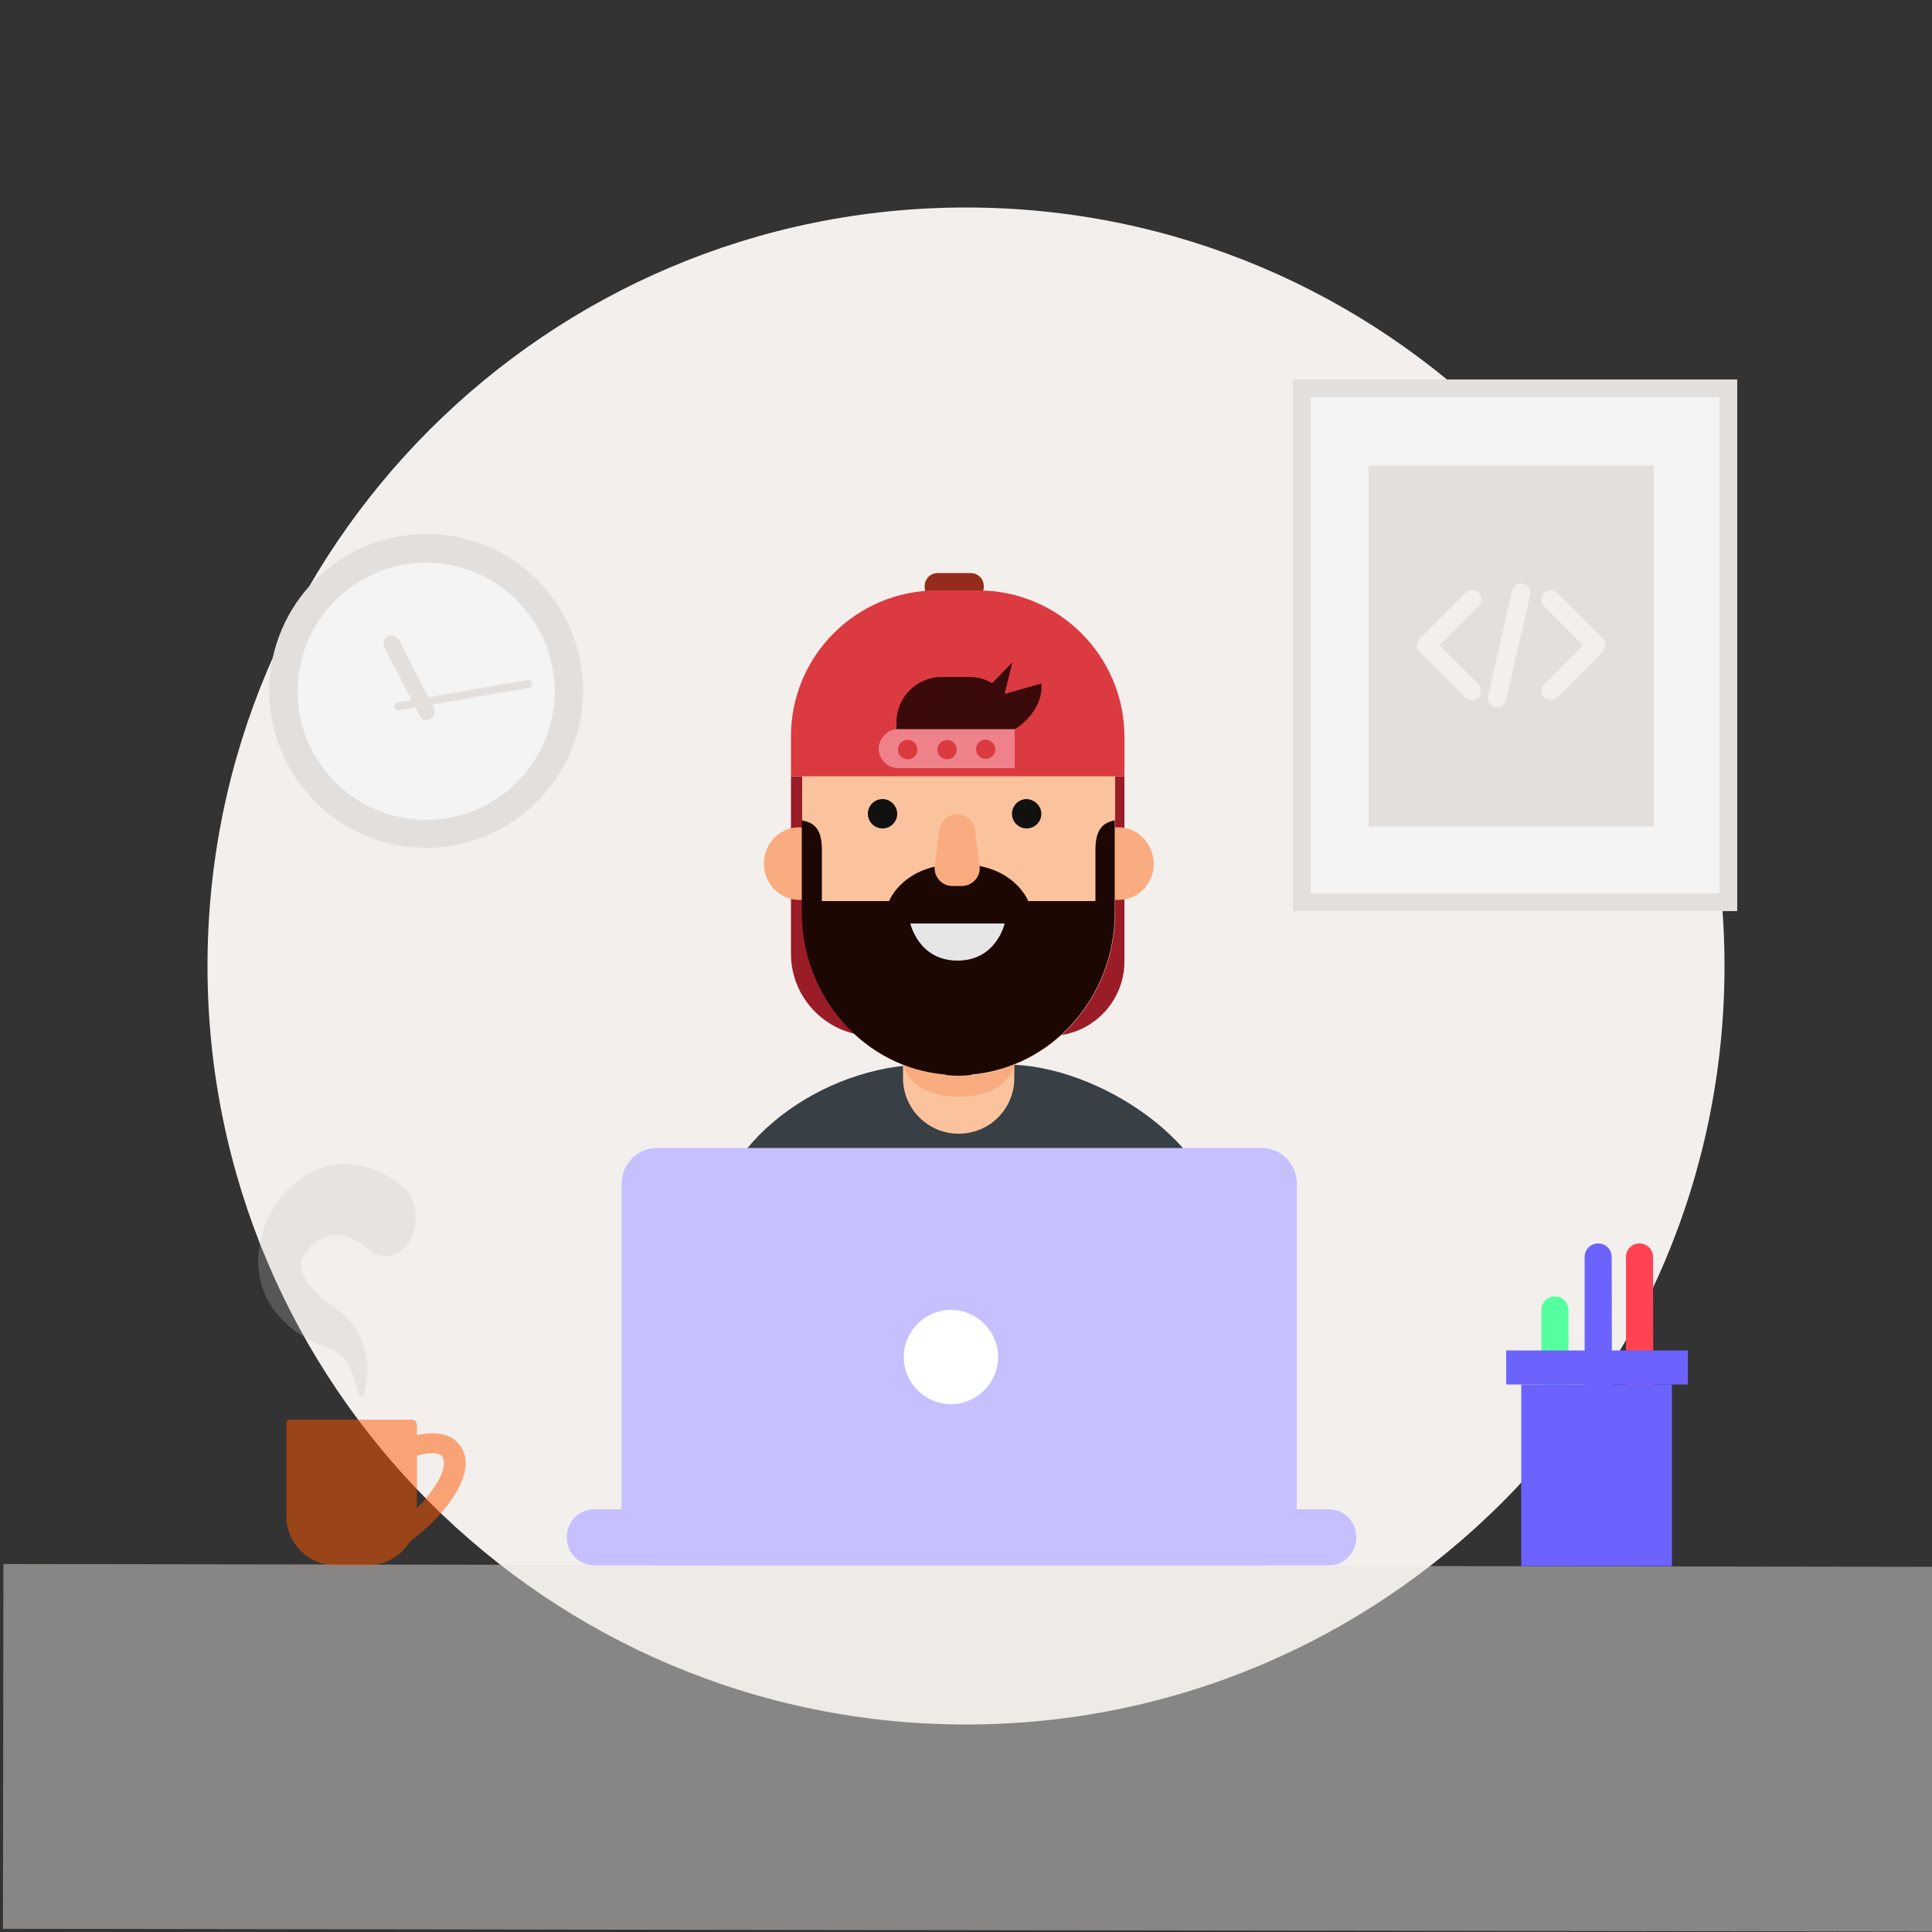 <?xml version="1.0" encoding="utf-8"?>
<!-- Generator: Adobe Illustrator 23.0.5, SVG Export Plug-In . SVG Version: 6.00 Build 0)  -->
<svg version="1.1" id="Layer_1" xmlns="http://www.w3.org/2000/svg" xmlns:xlink="http://www.w3.org/1999/xlink" x="0px" y="0px"
	 viewBox="0 0 500 500" style="enable-background:new 0 0 500 500;" xml:space="preserve">
<rect x="0" y="0" width="500" height="500" fill="#333333" stroke="none"/>
<style type="text/css">
	.st0{fill:#F3EFEC;}
	.st1{opacity:0.47;fill:#E9E4E0;}
	.st2{opacity:0.5;}
	.st3{fill:#FF5500;}
	.st4{opacity:0.5;fill:#C1C1C1;enable-background:new    ;}
	.st5{fill:#9A1C27;}
	.st6{fill:#383F45;}
	.st7{fill:#FBC39D;}
	.st8{fill:#F9AC7F;}
	.st9{fill:#1C0703;}
	.st10{fill:#E6E6E6;}
	.st11{fill:#C6C0FF;}
	.st12{fill:#FFFFFF;}
	.st13{fill:#952C1B;}
	.st14{fill:#DB3A40;}
	.st15{fill:#3A0909;}
	.st16{fill:#EF818A;}
	.st17{fill:#FF553C;}
	.st18{fill:#111110;}
	.st19{fill:#F4F4F4;}
	.st20{fill:#E3DFDC;stroke:#E3DFDC;stroke-width:1.838;stroke-miterlimit:10;}
	.st21{fill:#E3DFDC;}
	.st22{fill:#6C63FF;}
	.st23{fill:#FF4353;}
	.st24{fill:#56FF9E;}
	.st25{fill:none;stroke:#E3DFDC;stroke-width:4.585;stroke-miterlimit:10;}
</style>
<g id="BACKGROUND">
	<path class="st0" d="M250,53.7L250,53.7c108.4,0,196.3,87.9,196.3,196.3v0c0,108.4-87.9,196.3-196.3,196.3h0
		c-108.4,0-196.3-87.9-196.3-196.3v0C53.7,141.6,141.6,53.7,250,53.7z"/>
</g>
<g id="OBJECTS">
	<g>
		
			<rect x="203.6" y="202.4" transform="matrix(1.446264e-03 -1 1 1.446264e-03 -201.939 702.48)" class="st1" width="94.4" height="500"/>
		<g class="st2">
			<g>
				<path class="st3" d="M106.7,367.4H75.1c-0.6,0-1,0.5-1,1v24c0,7,5.7,12.7,12.7,12.7h8.4c7,0,12.7-5.7,12.7-12.7v-24
					C107.7,367.9,107.3,367.4,106.7,367.4z"/>
				<path class="st3" d="M102.9,401c7.2-4,19.4-15.9,17.4-24.3c-0.6-2.2-1.9-3.9-4-4.9c-4.7-2.2-11.5,0.5-12.3,0.8l2.3,4.7
					c1.6-0.7,5.6-1.8,7.5-0.9c0.4,0.2,0.8,0.5,1,1.4c1.2,4.9-8.4,15.2-14.8,18.8L102.9,401z"/>
			</g>
			<path class="st4" d="M94.2,359.9c0.1,0.3,0.1-0.1,0.2-0.3l0.2-0.8c0.1-0.5,0.2-1.1,0.3-1.6c0.1-1.1,0.2-2.3,0.2-3.5
				c-0.1-2.4-0.6-4.9-1.6-7.2c-1-2.3-2.4-4.2-3.9-5.7c-0.8-0.8-1.6-1.4-2.4-2l-2-1.4c-2.3-1.6-4.4-3.7-5.8-5.8
				c-0.7-1.1-1.2-2.2-1.4-3.1c-0.3-0.9-0.2-1.5-0.1-1.9c0.1-0.2,0.2-0.4,0.3-0.6c0.2-0.3,0.3-0.8,0.6-1.2c0.5-0.9,1.2-1.7,1.9-2.5
				c1.5-1.4,3.3-2.4,5.1-2.6c1.8-0.3,3.7,0.1,5.6,1c0.9,0.5,1.9,1,2.8,1.8c0.5,0.4,0.9,0.7,1.4,1.2c0.4,0.5,0.9,0.9,1.6,1l1.9,0.3
				c4.1,0.7,7.8-3,8.4-8.4c0.3-2.9-0.4-5.8-1.8-7.9c-0.6-1-1.4-1.6-2.2-2.2c-0.8-0.6-1.7-1.1-2.5-1.7c-1.7-1.1-3.6-1.9-5.5-2.5
				c-3.8-1.3-8.1-1.4-12.1-0.1c-4,1.3-7.8,4-10.8,7.8c-1.4,2-2.8,4.1-3.8,6.6c-0.6,1.2-0.9,2.6-1.3,4.1c-0.4,1.6-0.6,3.4-0.7,5.1
				c-0.1,3.6,0.8,6.9,1.9,9.5c1.2,2.6,2.7,4.5,4.2,6.1c3,3.2,6.2,5,9.3,6.4l1.2,0.5l0.6,0.2l0.4,0.1c0.6,0.2,1.1,0.4,1.6,0.7
				c1,0.5,2,1.1,2.8,2.1c0.8,0.9,1.6,2,2.2,3.5c0.3,0.7,0.6,1.5,0.8,2.4c0.1,0.4,0.3,0.9,0.4,1.3l0.2,0.7c0.1,0.3,0.1,0.4,0.3,1.2
				c0.2,0.7,0.7,1.1,1.3,0.8C94.1,361.3,94.3,360.6,94.2,359.9z"/>
		</g>
		<g>
			<path class="st5" d="M271.7,268.1H226c-11.7,0-21.3-9.5-21.3-21.3v-45.9H291v47.9C291,259.4,282.4,268.1,271.7,268.1z"/>
			<path class="st6" d="M315.1,335.4l-130.5-2.2v-13.9c0-22.7,27.9-43.8,55.2-43.8h20.6c24.3,0,54.6,21.3,54.6,41.4V335.4z"/>
			<path class="st7" d="M256.4,246.8h-16.6c-3.4,0-6.1,2.7-6.1,6.1V279c0,7.9,6.4,14.4,14.4,14.4s14.4-6.4,14.4-14.4v-26.1
				C262.5,249.5,259.8,246.8,256.4,246.8z"/>
			<path class="st8" d="M233.8,275.3c0,0,1.2,8.5,14.4,8.5s14.4-8.5,14.4-8.5H233.8z"/>
			<path class="st8" d="M289.5,214.1c-5,0-9.1,4.2-9.1,9.4s4.1,9.4,9.1,9.4s9.1-4.2,9.1-9.4C298.5,218.4,294.5,214.1,289.5,214.1z"
				/>
			<path class="st8" d="M206.8,214.1c-5,0-9.1,4.2-9.1,9.4s4.1,9.4,9.1,9.4c5,0,9.1-4.2,9.1-9.4
				C215.9,218.4,211.9,214.1,206.8,214.1z"/>
			<path class="st7" d="M244.8,278.2L244.8,278.2c1,0.2,2.2,0.2,3.3,0.2l0,0c3.4,0,6.8-0.5,9.9-1.3c0,0,0-0.1,0-0.1
				c17.6-4.6,30.6-21.2,30.6-40.9v-49.4c0-23.3-18.1-19.6-40.5-19.6l0,0c-22.4,0-40.5-3.7-40.5,19.6v49.4
				C207.6,258.3,224,276.4,244.8,278.2z"/>
			<path class="st9" d="M283.5,219.9v13.3h-17.4c0,0-3.6-9.6-18-9.6c-14.4,0-18,9.6-18,9.6h-17.4v-13.3c0-5.3-1.9-7-5.2-7.6v23.8
				c0,22.1,16.4,40.3,37.2,42l-0.1,0.1c1.1,0.1,2.2,0.2,3.4,0.2s2.3-0.1,3.4-0.2l-0.1-0.1c20.8-1.8,37.2-19.9,37.2-42v-23.8
				C285.4,212.9,283.5,214.7,283.5,219.9z"/>
			<path class="st10" d="M235.6,239H260c0,0-2.1,9.6-12.2,9.6S235.6,239,235.6,239z"/>
			<path class="st11" d="M343.9,405.1H153.8c-3.9,0-7.1-3.2-7.1-7.1v-0.3c0-3.9,3.2-7.1,7.1-7.1h190.1c3.9,0,7.1,3.2,7.1,7.1v0.3
				C350.9,402,347.8,405.1,343.9,405.1z"/>
			<path class="st11" d="M326.5,405.1H170c-5,0-9.1-4.1-9.1-9.1v-89.8c0-5,4.1-9.1,9.1-9.1h156.5c5,0,9.1,4.1,9.1,9.1v89.8
				C335.5,401.1,331.5,405.1,326.5,405.1z"/>
			<path class="st12" d="M246.1,363.4c-6.7,0-12.2-5.5-12.2-12.2s5.5-12.2,12.2-12.2c6.7,0,12.2,5.5,12.2,12.2
				S252.8,363.4,246.1,363.4z"/>
			<path class="st8" d="M248.9,229.3h-2.4c-2.8,0-4.9-2.4-4.6-5.2l1.2-9.4c0.3-2.3,2.3-4,4.6-4l0,0c2.3,0,4.3,1.7,4.6,4l1.2,9.4
				C253.9,226.8,251.7,229.3,248.9,229.3z"/>
			<g>
				<path class="st13" d="M251.2,155.3h-8.5c-1.9,0-3.4-1.5-3.4-3.4v-0.2c0-1.9,1.5-3.4,3.4-3.4h8.5c1.9,0,3.4,1.5,3.4,3.4v0.2
					C254.6,153.7,253.1,155.3,251.2,155.3z"/>
				<path class="st14" d="M204.7,200.9l86.3,0l0-10.2c0-20.9-17-37.9-37.9-37.9l-10.6,0c-20.9,0-37.9,17-37.8,37.9L204.7,200.9z"/>
				<path class="st15" d="M250.9,175.2h-7.2c-6.5,0-11.7,5.3-11.7,11.7v8.1l30.6,0v-8.1C262.6,180.4,257.3,175.2,250.9,175.2z"/>
				<path class="st16" d="M232.5,188.7l30.1,0l0,10.1l-30.1,0c-2.8,0-5.1-2.3-5.1-5.1l0,0C227.5,191,229.7,188.7,232.5,188.7z"/>
				<path class="st17" d="M237.4,194c0,1.4-1.1,2.5-2.5,2.5c-1.4,0-2.5-1.1-2.5-2.5c0-1.4,1.1-2.5,2.5-2.5
					C236.3,191.5,237.4,192.6,237.4,194z"/>
				<path class="st14" d="M237.4,194c0,1.4-1.1,2.5-2.5,2.5c-1.4,0-2.5-1.1-2.5-2.5c0-1.4,1.1-2.5,2.5-2.5
					C236.3,191.5,237.4,192.6,237.4,194z"/>
				<ellipse class="st14" cx="245.1" cy="194" rx="2.5" ry="2.5"/>
				<path class="st14" d="M257.6,193.9c0,1.4-1.1,2.5-2.5,2.5c-1.4,0-2.5-1.1-2.5-2.5c0-1.4,1.1-2.5,2.5-2.5
					C256.5,191.5,257.6,192.6,257.6,193.9z"/>
			</g>
			<path class="st18" d="M232.2,210.6c0,2.1-1.7,3.8-3.8,3.8s-3.8-1.7-3.8-3.8s1.7-3.8,3.8-3.8S232.2,208.6,232.2,210.6z"/>
			<path class="st18" d="M269.5,210.6c0,2.1-1.7,3.8-3.8,3.8s-3.8-1.7-3.8-3.8s1.7-3.8,3.8-3.8C267.8,206.9,269.5,208.6,269.5,210.6
				z"/>
			<path class="st15" d="M262.7,188.7c0,0,7.4-4.4,6.8-11.8l-9.5,2.7l2-8.2l-8.4,8.7L262.7,188.7z"/>
		</g>
		<g>
			<circle class="st19" cx="110.3" cy="179.3" r="38.2"/>
			<path class="st19" d="M110.3,144.7c-18.8,0-34.2,15.3-34.2,34.2c0,18.8,15.3,34.2,34.2,34.2c18.8,0,34.2-15.3,34.2-34.2
				C144.4,160,129.1,144.7,110.3,144.7z"/>
			<path class="st20" d="M110.3,218.5c-21.9,0-39.7-17.8-39.7-39.7c0-21.9,17.8-39.7,39.7-39.7c21.9,0,39.7,17.8,39.7,39.7
				C149.9,200.7,132.1,218.5,110.3,218.5z M110.3,144.7c-18.8,0-34.2,15.3-34.2,34.2c0,18.8,15.3,34.2,34.2,34.2
				c18.8,0,34.2-15.3,34.2-34.2C144.4,160,129.1,144.7,110.3,144.7z"/>
			<path class="st21" d="M110.4,186.3c-0.8,0-1.5-0.4-1.8-1.1l-9.1-17.7c-0.5-1-0.1-2.3,0.9-2.8c1-0.5,2.3-0.1,2.8,0.9l9.1,17.7
				c0.5,1,0.1,2.3-0.9,2.8C111.1,186.3,110.7,186.3,110.4,186.3z"/>
			<path class="st21" d="M103,183.9c-0.5,0-0.9-0.4-1-0.9c-0.1-0.6,0.3-1.1,0.8-1.2l33.7-5.8c0.6-0.1,1.1,0.3,1.2,0.8
				c0.1,0.6-0.3,1.1-0.8,1.2l-33.7,5.8C103.1,183.9,103.1,183.9,103,183.9z"/>
		</g>
		<g>
			<path class="st22" d="M417.2,372h-7.1v-46.7c0-2,1.6-3.5,3.5-3.5l0,0c2,0,3.5,1.6,3.5,3.5L417.2,372L417.2,372z"/>
			<path class="st23" d="M427.9,372h-7.1v-46.7c0-2,1.6-3.5,3.5-3.5l0,0c2,0,3.5,1.6,3.5,3.5L427.9,372L427.9,372z"/>
			<path class="st24" d="M406,385.7h-7.1v-46.7c0-2,1.6-3.5,3.5-3.5l0,0c2,0,3.5,1.6,3.5,3.5L406,385.7L406,385.7z"/>
			<rect x="393.7" y="358.3" class="st22" width="39" height="47"/>
			<rect x="389.8" y="349.5" class="st22" width="47" height="8.8"/>
		</g>
		<g>
			<rect x="336.9" y="100.5" class="st19" width="110.4" height="133"/>
			<rect x="336.9" y="100.5" class="st25" width="110.4" height="133"/>
			<rect x="354.2" y="120.5" class="st21" width="73.8" height="93.4"/>
			<path class="st0" d="M367.4,168.7c-0.9-0.9-0.9-2.4,0-3.4l11.8-11.8c0.9-1,2.4-1.1,3.4-0.2c1,0.9,1,2.4,0.2,3.4
				c0,0.1-0.1,0.1-0.2,0.2L372.5,167l10.1,10.1c0.9,0.9,0.9,2.4,0,3.4c-0.5,0.4-1.1,0.7-1.7,0.7c-0.6,0-1.3-0.3-1.7-0.7L367.4,168.7
				z M399.6,177.1l10.1-10.1l-10.1-10.1c-0.9-0.9-0.9-2.4,0-3.4c0.9-0.9,2.5-0.9,3.4,0l11.8,11.8c0.9,0.9,0.9,2.4,0,3.4L403,180.5
				c-0.4,0.4-1,0.7-1.7,0.7s-1.2-0.3-1.7-0.7C398.7,179.5,398.7,178,399.6,177.1L399.6,177.1L399.6,177.1z M385.1,180l6.2-27.1
				c0.3-1.3,1.6-2.1,2.9-1.8c1.3,0.3,2.1,1.6,1.8,2.9l-6.2,27.1c-0.2,1.1-1.2,1.9-2.3,1.9c-0.2,0-0.4,0-0.5,0
				C385.6,182.6,384.8,181.4,385.1,180C385.1,180,385.1,180,385.1,180z"/>
		</g>
	</g>
</g>
<g id="DESIGNED_BY_FREEPIK">
</g>
</svg>
